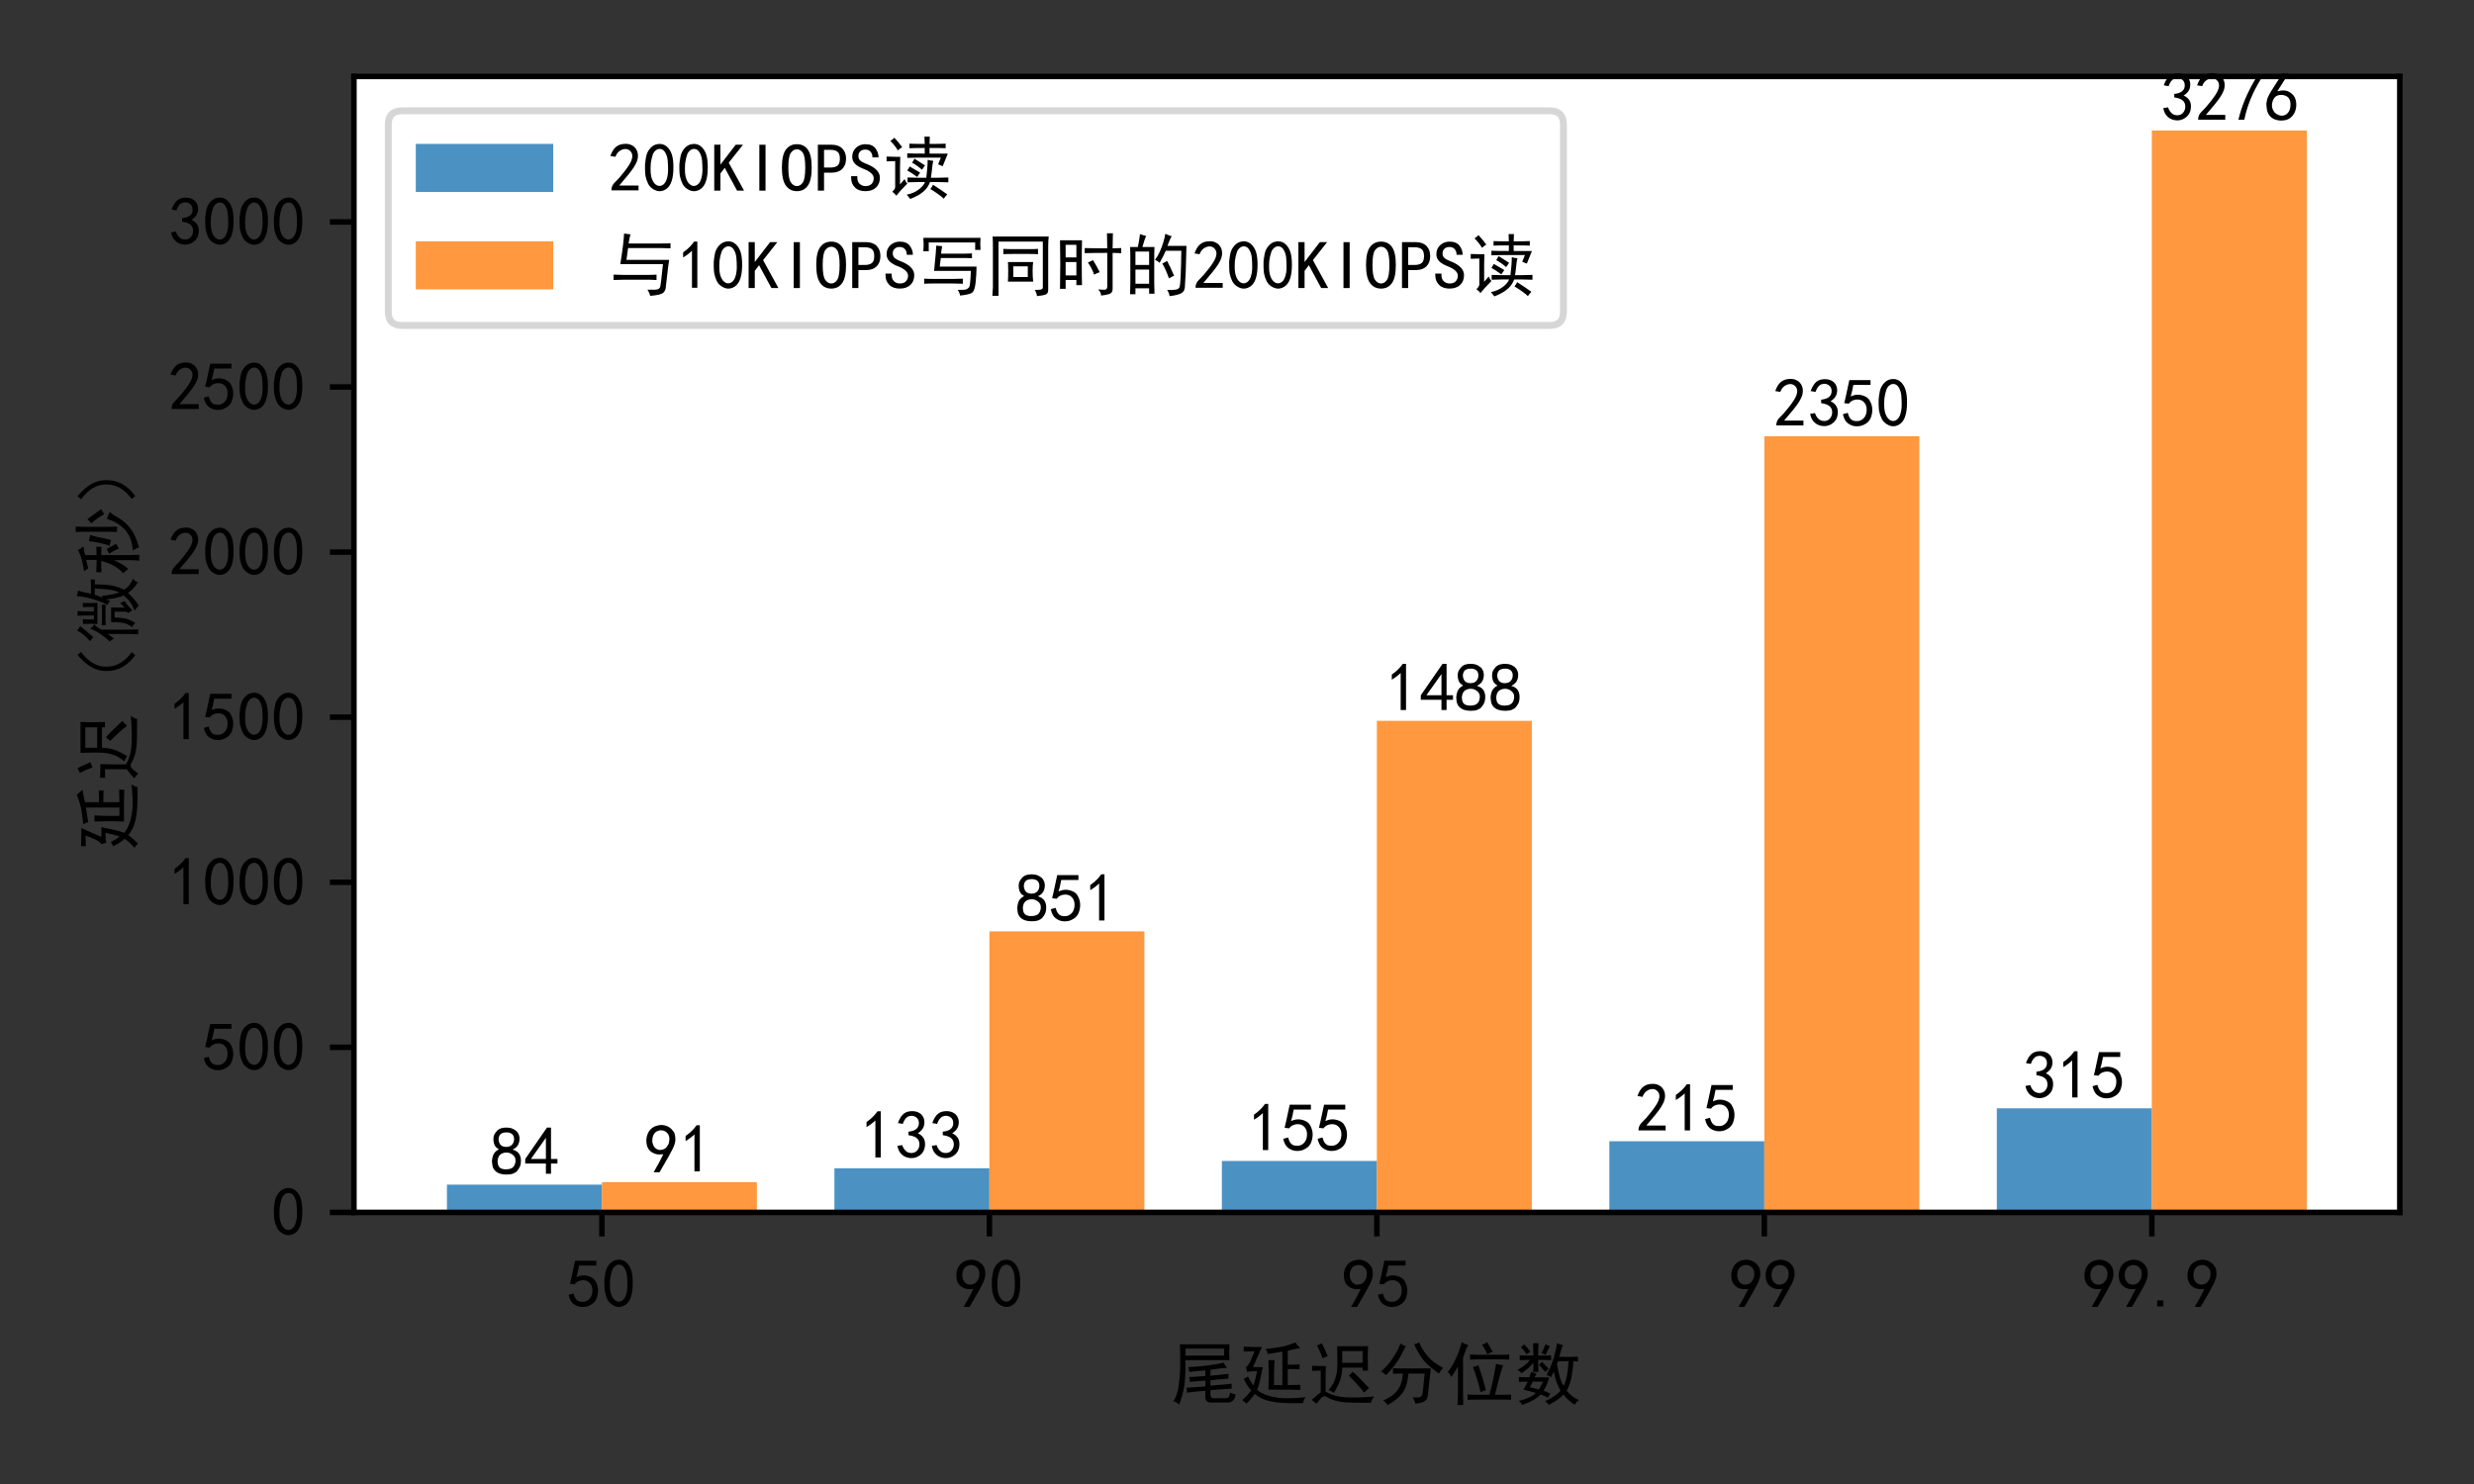 <?xml version="1.0" encoding="utf-8" standalone="no"?>
<!DOCTYPE svg PUBLIC "-//W3C//DTD SVG 1.1//EN"
  "http://www.w3.org/Graphics/SVG/1.1/DTD/svg11.dtd">
<!-- Created with matplotlib (https://matplotlib.org/) -->
<svg height="216pt" version="1.1" viewBox="0 0 360 216" width="360pt" xmlns="http://www.w3.org/2000/svg" xmlns:xlink="http://www.w3.org/1999/xlink">
 <rect x="0" y="0" width="360" height="216" fill="#333333" stroke="none"/>
 <defs>
  <style type="text/css">*{stroke-linecap:butt;stroke-linejoin:round;}</style>
 </defs>
 <g id="figure_1">
  <g id="patch_1">
   <path d="M 0 216 
L 360 216 
L 360 0 
L 0 0 
z
" style="fill:none;"/>
  </g>
  <g id="axes_1">
   <g id="patch_2">
    <path d="M 51.503 176.466 
L 349.2 176.466 
L 349.2 11.129 
L 51.503 11.129 
z
" style="fill:#ffffff;"/>
   </g>
   <g id="patch_3">
    <path clip-path="url(#peb773a4254)" d="M 65.035 176.466 
L 87.588 176.466 
L 87.588 172.422 
L 65.035 172.422 
z
" style="fill:#1f77b4;opacity:0.8;"/>
   </g>
   <g id="patch_4">
    <path clip-path="url(#peb773a4254)" d="M 121.417 176.466 
L 143.97 176.466 
L 143.97 170.047 
L 121.417 170.047 
z
" style="fill:#1f77b4;opacity:0.8;"/>
   </g>
   <g id="patch_5">
    <path clip-path="url(#peb773a4254)" d="M 177.799 176.466 
L 200.352 176.466 
L 200.352 168.978 
L 177.799 168.978 
z
" style="fill:#1f77b4;opacity:0.8;"/>
   </g>
   <g id="patch_6">
    <path clip-path="url(#peb773a4254)" d="M 234.181 176.466 
L 256.734 176.466 
L 256.734 166.111 
L 234.181 166.111 
z
" style="fill:#1f77b4;opacity:0.8;"/>
   </g>
   <g id="patch_7">
    <path clip-path="url(#peb773a4254)" d="M 290.563 176.466 
L 313.116 176.466 
L 313.116 161.318 
L 290.563 161.318 
z
" style="fill:#1f77b4;opacity:0.8;"/>
   </g>
   <g id="patch_8">
    <path clip-path="url(#peb773a4254)" d="M 87.588 176.466 
L 110.14 176.466 
L 110.14 172.08 
L 87.588 172.08 
z
" style="fill:#ff7f0e;opacity:0.8;"/>
   </g>
   <g id="patch_9">
    <path clip-path="url(#peb773a4254)" d="M 143.97 176.466 
L 166.522 176.466 
L 166.522 135.559 
L 143.97 135.559 
z
" style="fill:#ff7f0e;opacity:0.8;"/>
   </g>
   <g id="patch_10">
    <path clip-path="url(#peb773a4254)" d="M 200.352 176.466 
L 222.904 176.466 
L 222.904 104.922 
L 200.352 104.922 
z
" style="fill:#ff7f0e;opacity:0.8;"/>
   </g>
   <g id="patch_11">
    <path clip-path="url(#peb773a4254)" d="M 256.734 176.466 
L 279.286 176.466 
L 279.286 63.503 
L 256.734 63.503 
z
" style="fill:#ff7f0e;opacity:0.8;"/>
   </g>
   <g id="patch_12">
    <path clip-path="url(#peb773a4254)" d="M 313.116 176.466 
L 335.668 176.466 
L 335.668 19.002 
L 313.116 19.002 
z
" style="fill:#ff7f0e;opacity:0.8;"/>
   </g>
   <g id="matplotlib.axis_1">
    <g id="xtick_1">
     <g id="line2d_1">
      <defs>
       <path d="M 0 0 
L 0 3.5 
" id="m47b7090379" style="stroke:#000000;stroke-width:0.8;"/>
      </defs>
      <g>
       <use style="stroke:#000000;stroke-width:0.8;" x="87.588" xlink:href="#m47b7090379" y="176.466"/>
      </g>
     </g>
     <g id="text_1">
      <!-- 50 -->
      <g transform="translate(82.588 190.341)scale(0.1 -0.1)">
       <defs>
        <path d="M 8.594 20.703 
Q 11.328 10.156 17.969 8.984 
Q 24.609 7.812 28.703 10.344 
Q 32.812 12.891 34.562 16.984 
Q 36.328 21.094 36.125 26.172 
Q 35.938 31.25 33.391 34.766 
Q 30.859 38.281 26.953 39.453 
Q 23.047 40.625 18.156 39.453 
Q 13.281 38.281 10.156 33.984 
L 3.516 34.766 
Q 4.297 37.109 10.938 68.359 
L 41.797 68.359 
L 41.797 61.328 
L 16.797 61.328 
Q 14.844 50.781 12.891 44.531 
Q 18.75 47.266 23.828 47.062 
Q 28.906 46.875 33.594 44.719 
Q 38.281 42.578 40.422 38.859 
Q 42.578 35.156 43.547 31.438 
Q 44.531 27.734 44.328 23.438 
Q 44.141 19.141 42.578 14.641 
Q 41.016 10.156 37.891 7.219 
Q 34.766 4.297 30.266 2.531 
Q 25.781 0.781 19.922 1.172 
Q 14.062 1.562 8.781 5.469 
Q 3.516 9.375 1.562 18.75 
z
" id="SimHei-53"/>
        <path d="M 3.125 29.297 
Q 3.906 50 6.438 56.047 
Q 8.984 62.109 13.672 66.016 
Q 18.359 69.922 25.188 69.922 
Q 32.031 69.922 37.109 64.25 
Q 42.188 58.594 43.75 50 
Q 45.312 41.406 44.719 30.266 
Q 44.141 19.141 40.812 12.109 
Q 37.5 5.078 30.859 2.344 
Q 24.219 -0.391 17.578 2.922 
Q 10.938 6.25 8.203 11.719 
Q 5.469 17.188 4.297 23.234 
Q 3.125 29.297 3.906 50 
z
M 12.891 52.734 
Q 10.547 31.25 12.5 22.844 
Q 14.453 14.453 18.938 10.938 
Q 23.438 7.422 28.125 9.562 
Q 32.812 11.719 34.953 18.156 
Q 37.109 24.609 37.109 32.219 
Q 37.109 39.844 36.516 46.094 
Q 35.938 52.344 33 57.422 
Q 30.078 62.5 25.188 62.688 
Q 20.312 62.891 16.594 57.812 
Q 12.891 52.734 10.547 31.25 
z
" id="SimHei-48"/>
       </defs>
       <use xlink:href="#SimHei-53"/>
       <use x="50" xlink:href="#SimHei-48"/>
      </g>
     </g>
    </g>
    <g id="xtick_2">
     <g id="line2d_2">
      <g>
       <use style="stroke:#000000;stroke-width:0.8;" x="143.97" xlink:href="#m47b7090379" y="176.466"/>
      </g>
     </g>
     <g id="text_2">
      <!-- 90 -->
      <g transform="translate(138.97 190.341)scale(0.1 -0.1)">
       <defs>
        <path d="M 12.5 1.172 
Q 21.094 15.625 26.562 27.344 
Q 16.797 25.781 10.344 29.875 
Q 3.906 33.984 2.531 41.016 
Q 1.172 48.047 2.734 53.703 
Q 4.297 59.375 7.609 63.078 
Q 10.938 66.797 15.625 68.359 
Q 20.312 69.922 24.016 69.922 
Q 27.734 69.922 31.641 68.359 
Q 35.547 66.797 38.672 63.672 
Q 41.797 60.547 42.969 57.219 
Q 44.141 53.906 44.141 48.625 
Q 44.141 43.359 40.234 35.156 
Q 36.328 26.953 21.094 1.172 
z
M 9.766 50 
Q 10.938 39.844 14.641 36.516 
Q 18.359 33.203 22.656 33.594 
Q 26.953 33.984 29.484 35.938 
Q 32.031 37.891 34.375 42.578 
Q 35.938 48.438 35.156 52.531 
Q 34.375 56.641 31.047 59.375 
Q 27.734 62.109 23.828 62.109 
Q 21.484 62.5 17.766 60.938 
Q 14.062 59.375 11.906 54.688 
Q 9.766 50 10.938 39.844 
z
" id="SimHei-57"/>
       </defs>
       <use xlink:href="#SimHei-57"/>
       <use x="50" xlink:href="#SimHei-48"/>
      </g>
     </g>
    </g>
    <g id="xtick_3">
     <g id="line2d_3">
      <g>
       <use style="stroke:#000000;stroke-width:0.8;" x="200.352" xlink:href="#m47b7090379" y="176.466"/>
      </g>
     </g>
     <g id="text_3">
      <!-- 95 -->
      <g transform="translate(195.352 190.341)scale(0.1 -0.1)">
       <use xlink:href="#SimHei-57"/>
       <use x="50" xlink:href="#SimHei-53"/>
      </g>
     </g>
    </g>
    <g id="xtick_4">
     <g id="line2d_4">
      <g>
       <use style="stroke:#000000;stroke-width:0.8;" x="256.734" xlink:href="#m47b7090379" y="176.466"/>
      </g>
     </g>
     <g id="text_4">
      <!-- 99 -->
      <g transform="translate(251.734 190.341)scale(0.1 -0.1)">
       <use xlink:href="#SimHei-57"/>
       <use x="50" xlink:href="#SimHei-57"/>
      </g>
     </g>
    </g>
    <g id="xtick_5">
     <g id="line2d_5">
      <g>
       <use style="stroke:#000000;stroke-width:0.8;" x="313.116" xlink:href="#m47b7090379" y="176.466"/>
      </g>
     </g>
     <g id="text_5">
      <!-- 99.9 -->
      <g transform="translate(303.116 190.341)scale(0.1 -0.1)">
       <defs>
        <path d="M 16.797 1.953 
L 7.812 1.953 
L 7.812 10.547 
L 16.797 10.547 
z
" id="SimHei-46"/>
       </defs>
       <use xlink:href="#SimHei-57"/>
       <use x="50" xlink:href="#SimHei-57"/>
       <use x="100" xlink:href="#SimHei-46"/>
       <use x="150" xlink:href="#SimHei-57"/>
      </g>
     </g>
    </g>
    <g id="text_6">
     <!-- 尾延迟分位数 -->
     <g transform="translate(170.352 203.481)scale(0.1 -0.1)">
      <defs>
       <path d="M 85.547 78.125 
Q 85.156 72.266 85.156 66.406 
Q 85.156 60.938 85.547 55.078 
L 21.484 55.078 
Q 21.875 24.609 18.547 10.734 
Q 15.234 -3.125 12.109 -9.766 
Q 8.594 -5.859 3.906 -4.688 
Q 9.766 3.906 11.719 18.156 
Q 13.672 32.422 13.859 49.609 
Q 14.062 66.797 13.281 78.125 
L 85.547 78.125 
z
M 82.031 43.75 
Q 77.344 43.75 71.672 42.969 
Q 66.016 42.188 57.812 41.016 
L 57.812 32.422 
Q 77.734 34.375 83.984 35.156 
L 83.984 28.125 
Q 66.797 26.953 57.812 25.781 
L 57.812 17.969 
Q 77.734 19.531 88.672 20.703 
L 88.672 13.672 
Q 69.531 12.5 57.812 11.328 
L 57.812 5.859 
Q 57.812 -0.391 62.109 -0.391 
L 80.078 -0.391 
Q 85.938 -0.391 86.328 7.812 
Q 89.453 6.25 94.531 5.078 
Q 92.578 -6.641 82.812 -6.641 
L 58.984 -6.641 
Q 50.391 -6.641 50.391 1.172 
L 50.391 10.547 
Q 32.031 8.984 23.828 7.812 
L 23.047 14.844 
Q 33.203 15.625 50.391 16.797 
L 50.391 25.391 
Q 44.141 25 28.125 23.438 
L 26.953 30.469 
Q 32.031 30.469 50.391 32.031 
L 50.391 40.234 
Q 35.547 39.062 27.344 37.891 
Q 26.562 41.406 25.391 44.922 
Q 42.188 45.703 56.25 47.656 
Q 70.312 49.609 76.953 51.562 
Q 78.516 48.047 82.031 43.75 
z
M 77.734 61.719 
L 77.734 71.875 
L 21.484 71.875 
L 21.484 61.719 
z
" id="SimHei-23614"/>
       <path d="M 32.812 74.219 
Q 23.438 53.906 19.922 44.922 
L 33.984 44.922 
Q 32.031 34.375 30.266 26.75 
Q 28.516 19.141 25.781 11.719 
Q 31.641 6.641 42.375 3.312 
Q 53.125 0 65.234 -0.391 
Q 77.344 -0.781 96.484 1.172 
Q 92.969 -3.125 92.578 -7.422 
Q 75.391 -7.812 64.25 -7.219 
Q 53.125 -6.641 45.312 -4.875 
Q 37.5 -3.125 32.422 -0.578 
Q 27.344 1.953 22.266 5.859 
Q 16.406 -2.344 10.156 -8.203 
Q 7.812 -5.469 3.906 -3.125 
Q 11.328 3.125 17.188 10.938 
Q 12.891 16.016 10.734 19.531 
Q 8.594 23.047 6.25 27.734 
Q 7.812 28.516 12.5 31.25 
Q 14.844 26.562 16.406 24.016 
Q 17.969 21.484 20.312 18.359 
Q 23.047 25.391 25.781 39.062 
Q 15.625 39.062 11.328 37.891 
L 9.375 44.922 
Q 12.891 46.875 16.406 54.688 
Q 19.922 62.5 21.875 67.969 
Q 12.5 67.969 6.25 67.578 
L 6.25 74.609 
Q 17.578 74.219 22.656 74.219 
z
M 88.672 72.266 
Q 83.594 72.266 70.312 68.75 
L 70.312 48.438 
Q 81.25 48.438 87.5 48.828 
L 87.5 41.797 
Q 81.25 42.188 70.312 42.188 
L 70.312 18.75 
Q 77.734 18.75 88.672 19.141 
L 88.672 11.719 
Q 78.125 12.109 71.875 12.109 
L 42.188 12.109 
Q 42.578 21.875 42.578 28.516 
L 42.578 37.5 
Q 42.578 44.531 42.188 55.078 
L 51.172 55.078 
Q 50.391 44.531 50.391 34.375 
L 50.391 18.75 
L 62.5 18.75 
L 62.5 67.578 
Q 48.047 65.234 41.406 64.062 
Q 40.625 66.797 38.281 71.484 
Q 51.562 72.656 60.734 74.406 
Q 69.922 76.172 81.25 80.859 
Q 82.422 78.906 88.672 72.266 
z
" id="SimHei-24310"/>
       <path d="M 87.109 75.391 
Q 86.719 64.062 86.719 57.812 
Q 86.719 51.562 87.109 39.844 
L 79.297 39.844 
L 79.297 44.141 
L 49.609 44.141 
Q 49.219 33.594 46.672 26.172 
Q 44.141 18.75 37.5 7.422 
Q 34.375 9.766 29.688 11.719 
Q 35.938 18.75 38.469 25.391 
Q 41.016 32.031 41.797 37.891 
Q 42.578 43.75 42.578 53.125 
Q 42.578 62.5 42.188 75.391 
L 87.109 75.391 
z
M 25.781 46.484 
Q 25.391 39.062 25.391 31.25 
L 25.391 9.375 
Q 38.281 1.172 59.375 0.781 
Q 80.469 0.391 96.094 2.344 
Q 92.188 -2.734 91.406 -7.031 
Q 76.953 -7.031 65.812 -6.828 
Q 54.688 -6.641 48.047 -5.656 
Q 41.406 -4.688 36.125 -2.734 
Q 30.859 -0.781 26.953 1.562 
Q 23.047 3.906 19.531 0.578 
Q 16.016 -2.734 12.109 -8.594 
Q 8.984 -5.469 5.078 -2.734 
Q 14.062 5.078 18.359 8.203 
L 18.359 39.844 
Q 11.328 39.844 5.859 39.453 
L 5.859 46.875 
Q 11.719 46.484 18.359 46.484 
z
M 79.297 51.172 
L 79.297 68.359 
L 49.609 68.359 
L 49.609 51.172 
z
M 64.844 38.281 
Q 70.312 33.984 88.672 14.453 
Q 85.547 12.109 81.641 7.812 
Q 72.656 19.141 59.375 32.422 
Q 62.109 34.766 64.844 38.281 
z
M 19.922 79.688 
Q 25 69.531 28.516 60.938 
Q 24.219 59.375 21.094 57.812 
Q 17.578 67.578 12.891 76.562 
Q 16.797 77.734 19.922 79.688 
z
" id="SimHei-36831"/>
       <path d="M 15.625 -10.156 
Q 12.891 -5.859 8.984 -3.516 
Q 15.234 -1.172 20.312 2.141 
Q 25.391 5.469 29.297 10.344 
Q 33.203 15.234 35.156 21.094 
Q 37.109 26.953 37.891 35.547 
Q 28.906 35.547 23.438 35.156 
L 23.438 43.359 
Q 29.688 42.969 39.453 42.969 
L 78.516 42.969 
Q 77.734 37.109 77.344 32.812 
L 74.219 3.906 
Q 73.438 -3.125 67.969 -5.469 
Q 62.5 -7.812 55.859 -8.203 
Q 55.469 -4.297 51.953 0.781 
Q 60.156 0.391 63.078 1.359 
Q 66.016 2.344 66.797 8.203 
L 69.531 35.547 
L 46.094 35.547 
Q 44.922 25.391 42.766 18.547 
Q 40.625 11.719 36.719 6.641 
Q 32.812 1.562 27.344 -2.734 
Q 21.875 -7.031 15.625 -10.156 
z
M 61.719 80.859 
Q 64.453 72.656 72.844 62.109 
Q 81.25 51.562 96.484 43.75 
Q 93.359 41.016 90.234 35.547 
Q 83.203 40.625 77.922 45.109 
Q 72.656 49.609 69.141 53.516 
Q 65.625 57.422 61.328 64.641 
Q 57.031 71.875 54.297 78.125 
Q 58.594 79.297 61.719 80.859 
z
M 42.188 75.391 
Q 38.672 69.141 36.328 64.453 
Q 33.984 59.766 31.641 56.047 
Q 29.297 52.344 24.609 46.094 
Q 19.922 39.844 13.281 33.203 
Q 9.766 36.719 6.25 38.672 
Q 14.062 45.703 18.547 51.562 
Q 23.047 57.422 27.141 64.25 
Q 31.25 71.094 34.375 79.297 
Q 37.5 76.953 42.188 75.391 
z
" id="SimHei-20998"/>
       <path d="M 33.203 76.953 
Q 30.469 74.219 25.391 58.594 
L 25.391 8.984 
Q 25.391 -3.516 25.781 -10.156 
L 17.188 -10.156 
Q 17.969 -3.125 17.969 8.594 
L 17.969 46.094 
Q 12.109 35.547 8.594 30.469 
Q 5.859 35.547 3.125 37.891 
Q 8.203 43.359 14.25 55.859 
Q 20.312 68.359 23.438 81.25 
Q 28.516 78.125 33.203 76.953 
z
M 83.984 47.266 
Q 82.422 44.922 79.688 35.156 
Q 76.953 25.391 71.875 4.688 
L 85.156 4.688 
Q 92.578 4.688 95.312 5.078 
L 95.312 -2.734 
Q 91.797 -2.344 85.156 -2.344 
L 45.312 -2.344 
Q 35.547 -2.344 32.031 -2.734 
L 32.031 5.078 
Q 35.547 4.688 44.531 4.688 
L 63.672 4.688 
Q 68.75 21.875 73.438 49.609 
Q 79.688 48.047 83.984 47.266 
z
M 82.031 62.891 
Q 89.062 62.891 92.578 63.281 
L 92.578 55.859 
Q 89.062 56.25 81.641 56.25 
L 46.875 56.25 
Q 41.406 56.25 35.547 55.859 
L 35.547 63.281 
Q 41.797 62.891 46.875 62.891 
z
M 47.656 47.656 
Q 54.688 27.734 58.594 11.328 
Q 53.906 9.766 50.781 8.594 
Q 48.828 17.578 46.281 26.172 
Q 43.75 34.766 39.844 44.922 
Q 43.75 45.703 47.656 47.656 
z
M 60.547 81.25 
Q 65.234 73.047 68.75 67.188 
Q 65.625 66.406 60.547 63.672 
Q 57.812 70.703 53.125 77.344 
Q 57.031 78.906 60.547 81.25 
z
" id="SimHei-20301"/>
       <path d="M 70.703 76.953 
Q 69.922 75 68.75 71.672 
Q 67.578 68.359 65.234 59.766 
L 83.203 59.766 
Q 87.109 59.766 92.578 60.156 
L 92.578 53.125 
Q 88.281 53.516 85.938 53.516 
Q 85.938 47.266 83.781 33.781 
Q 81.641 20.312 76.172 10.547 
Q 80.078 5.859 84.953 2.141 
Q 89.844 -1.562 94.141 -3.125 
Q 89.453 -6.641 87.891 -9.766 
Q 83.203 -7.031 79.297 -3.516 
Q 75.391 0 71.484 5.078 
Q 67.188 0.391 62.297 -2.922 
Q 57.422 -6.25 50 -10.156 
Q 48.047 -6.641 44.531 -4.688 
Q 50.391 -2.344 57.031 1.953 
Q 63.672 6.25 67.188 10.547 
Q 64.453 16.016 61.906 22.266 
Q 59.375 28.516 57.422 38.672 
Q 56.25 35.547 53.516 30.469 
Q 50.781 32.031 46.875 33.594 
Q 53.125 44.531 57.031 57.422 
Q 60.938 70.312 62.109 79.688 
Q 66.797 77.734 70.703 76.953 
z
M 32.812 35.156 
Q 31.25 33.594 29.297 30.078 
L 50.781 30.078 
Q 48.438 20.312 42.578 10.547 
Q 48.828 8.203 52.344 6.25 
Q 50.391 3.516 48.828 0.391 
Q 45.312 2.734 38.281 5.078 
Q 30.469 -3.516 11.328 -10.156 
Q 9.375 -5.859 6.25 -4.297 
Q 24.609 0 31.25 7.422 
Q 20.312 10.156 13.281 12.109 
Q 15.625 15.625 19.531 23.828 
Q 15.625 23.828 6.641 23.438 
L 6.641 30.469 
Q 14.062 30.078 21.875 30.078 
Q 23.438 33.594 24.219 37.891 
Q 28.516 36.328 32.812 35.156 
z
M 27.734 61.719 
Q 27.734 71.094 27.344 79.688 
L 35.156 79.688 
Q 34.766 71.484 34.766 61.719 
Q 48.047 61.719 53.516 62.109 
L 53.516 55.078 
Q 48.047 55.469 34.766 55.469 
Q 34.766 44.141 35.156 37.891 
L 27.344 37.891 
Q 27.734 43.359 27.734 51.562 
Q 25.781 48.438 20.312 43.547 
Q 14.844 38.672 10.156 35.938 
Q 8.203 39.453 4.297 41.016 
Q 7.812 42.188 13.672 46.484 
Q 19.531 50.781 22.656 55.469 
Q 14.844 55.469 7.812 55.078 
L 7.812 62.109 
Q 14.453 61.719 27.734 61.719 
z
M 62.109 49.609 
Q 65.625 26.562 71.875 17.578 
Q 75.781 26.562 77.141 35.734 
Q 78.516 44.922 78.906 53.516 
L 63.672 53.516 
L 62.109 49.609 
z
M 22.656 15.625 
Q 27.344 14.453 35.547 12.5 
Q 38.672 16.406 41.406 23.828 
L 26.953 23.828 
Q 25 19.922 22.656 15.625 
z
M 51.953 75.391 
Q 50 72.266 48.828 69.531 
Q 47.656 66.797 45.703 62.891 
Q 42.578 64.453 39.453 65.234 
Q 42.578 70.312 45.312 78.125 
Q 49.219 76.172 51.953 75.391 
z
M 40.234 52.734 
Q 45.312 47.656 50 42.578 
Q 47.656 40.625 44.922 37.891 
Q 39.453 44.531 35.938 48.438 
Q 38.281 50.391 40.234 52.734 
z
M 14.453 78.125 
Q 19.922 72.656 23.438 67.188 
L 17.578 63.672 
Q 14.844 69.141 9.375 73.828 
Q 12.891 76.172 14.453 78.125 
z
" id="SimHei-25968"/>
      </defs>
      <use xlink:href="#SimHei-23614"/>
      <use x="100" xlink:href="#SimHei-24310"/>
      <use x="200" xlink:href="#SimHei-36831"/>
      <use x="300" xlink:href="#SimHei-20998"/>
      <use x="400" xlink:href="#SimHei-20301"/>
      <use x="500" xlink:href="#SimHei-25968"/>
     </g>
    </g>
   </g>
   <g id="matplotlib.axis_2">
    <g id="ytick_1">
     <g id="line2d_6">
      <defs>
       <path d="M 0 0 
L -3.5 0 
" id="m660d640038" style="stroke:#000000;stroke-width:0.8;"/>
      </defs>
      <g>
       <use style="stroke:#000000;stroke-width:0.8;" x="51.503" xlink:href="#m660d640038" y="176.466"/>
      </g>
     </g>
     <g id="text_7">
      <!-- 0 -->
      <g transform="translate(39.503 179.903)scale(0.1 -0.1)">
       <use xlink:href="#SimHei-48"/>
      </g>
     </g>
    </g>
    <g id="ytick_2">
     <g id="line2d_7">
      <g>
       <use style="stroke:#000000;stroke-width:0.8;" x="51.503" xlink:href="#m660d640038" y="152.439"/>
      </g>
     </g>
     <g id="text_8">
      <!-- 500 -->
      <g transform="translate(29.503 155.876)scale(0.1 -0.1)">
       <use xlink:href="#SimHei-53"/>
       <use x="50" xlink:href="#SimHei-48"/>
       <use x="100" xlink:href="#SimHei-48"/>
      </g>
     </g>
    </g>
    <g id="ytick_3">
     <g id="line2d_8">
      <g>
       <use style="stroke:#000000;stroke-width:0.8;" x="51.503" xlink:href="#m660d640038" y="128.412"/>
      </g>
     </g>
     <g id="text_9">
      <!-- 1000 -->
      <g transform="translate(24.503 131.849)scale(0.1 -0.1)">
       <defs>
        <path d="M 21.875 56.25 
Q 16.797 51.172 8.984 46.484 
L 8.984 53.906 
Q 18.75 60.547 25 69.531 
L 29.688 69.531 
L 29.688 2.344 
L 21.875 2.344 
z
" id="SimHei-49"/>
       </defs>
       <use xlink:href="#SimHei-49"/>
       <use x="50" xlink:href="#SimHei-48"/>
       <use x="100" xlink:href="#SimHei-48"/>
       <use x="150" xlink:href="#SimHei-48"/>
      </g>
     </g>
    </g>
    <g id="ytick_4">
     <g id="line2d_9">
      <g>
       <use style="stroke:#000000;stroke-width:0.8;" x="51.503" xlink:href="#m660d640038" y="104.385"/>
      </g>
     </g>
     <g id="text_10">
      <!-- 1500 -->
      <g transform="translate(24.503 107.822)scale(0.1 -0.1)">
       <use xlink:href="#SimHei-49"/>
       <use x="50" xlink:href="#SimHei-53"/>
       <use x="100" xlink:href="#SimHei-48"/>
       <use x="150" xlink:href="#SimHei-48"/>
      </g>
     </g>
    </g>
    <g id="ytick_5">
     <g id="line2d_10">
      <g>
       <use style="stroke:#000000;stroke-width:0.8;" x="51.503" xlink:href="#m660d640038" y="80.358"/>
      </g>
     </g>
     <g id="text_11">
      <!-- 2000 -->
      <g transform="translate(24.503 83.795)scale(0.1 -0.1)">
       <defs>
        <path d="M 4.688 3.906 
Q 5.078 9.766 10.156 14.453 
Q 15.234 19.141 23.047 29.094 
Q 30.859 39.062 33.203 44.531 
Q 35.547 50 34.953 53.906 
Q 34.375 57.812 31.25 60.344 
Q 28.125 62.891 24.016 62.5 
Q 19.922 62.109 16.203 59.375 
Q 12.5 56.641 10.547 51.172 
L 3.125 52.344 
Q 6.25 61.328 11.125 65.422 
Q 16.016 69.531 22.656 69.922 
Q 26.562 70.312 29.688 69.719 
Q 32.812 69.141 36.125 66.984 
Q 39.453 64.844 41.594 60.547 
Q 43.75 56.25 43.156 50.188 
Q 42.578 44.141 37.109 35.734 
Q 31.641 27.344 16.016 9.375 
L 44.141 9.375 
L 44.141 2.344 
L 4.688 2.344 
z
" id="SimHei-50"/>
       </defs>
       <use xlink:href="#SimHei-50"/>
       <use x="50" xlink:href="#SimHei-48"/>
       <use x="100" xlink:href="#SimHei-48"/>
       <use x="150" xlink:href="#SimHei-48"/>
      </g>
     </g>
    </g>
    <g id="ytick_6">
     <g id="line2d_11">
      <g>
       <use style="stroke:#000000;stroke-width:0.8;" x="51.503" xlink:href="#m660d640038" y="56.331"/>
      </g>
     </g>
     <g id="text_12">
      <!-- 2500 -->
      <g transform="translate(24.503 59.768)scale(0.1 -0.1)">
       <use xlink:href="#SimHei-50"/>
       <use x="50" xlink:href="#SimHei-53"/>
       <use x="100" xlink:href="#SimHei-48"/>
       <use x="150" xlink:href="#SimHei-48"/>
      </g>
     </g>
    </g>
    <g id="ytick_7">
     <g id="line2d_12">
      <g>
       <use style="stroke:#000000;stroke-width:0.8;" x="51.503" xlink:href="#m660d640038" y="32.304"/>
      </g>
     </g>
     <g id="text_13">
      <!-- 3000 -->
      <g transform="translate(24.503 35.741)scale(0.1 -0.1)">
       <defs>
        <path d="M 3.906 19.141 
L 10.938 20.312 
Q 12.5 15.234 16.016 11.906 
Q 19.531 8.594 24.797 8.781 
Q 30.078 8.984 33.203 13.078 
Q 36.328 17.188 35.938 22.453 
Q 35.547 27.734 31.828 30.656 
Q 28.125 33.594 19.922 34.766 
L 19.922 39.844 
Q 28.125 40.625 31.828 44.141 
Q 35.547 47.656 35.156 53.312 
Q 34.766 58.984 30.078 61.516 
Q 25.391 64.062 20.109 62.109 
Q 14.844 60.156 11.719 51.172 
L 4.688 52.344 
Q 7.031 59.375 11.125 64.062 
Q 15.234 68.75 22.266 69.531 
Q 29.297 70.312 34.562 67.766 
Q 39.844 65.234 41.984 59.953 
Q 44.141 54.688 42.578 48.438 
Q 41.016 42.188 33.594 37.5 
Q 39.062 35.156 41.984 30.469 
Q 44.922 25.781 43.938 18.156 
Q 42.969 10.547 37.109 5.859 
Q 31.25 1.172 23.828 1.359 
Q 16.406 1.562 10.938 6.047 
Q 5.469 10.547 3.906 19.141 
z
" id="SimHei-51"/>
       </defs>
       <use xlink:href="#SimHei-51"/>
       <use x="50" xlink:href="#SimHei-48"/>
       <use x="100" xlink:href="#SimHei-48"/>
       <use x="150" xlink:href="#SimHei-48"/>
      </g>
     </g>
    </g>
    <g id="text_14">
     <!-- 延迟（微秒） -->
     <g transform="translate(19.253 123.797)rotate(-90)scale(0.1 -0.1)">
      <defs>
       <path d="M 84.766 79.688 
L 89.062 74.609 
Q 66.797 58.203 67.578 36.719 
Q 67.969 16.016 88.672 0.781 
L 84.375 -4.297 
Q 60.547 12.891 61.328 39.062 
Q 61.328 60.547 84.766 79.688 
z
" id="SimHei-65288"/>
       <path d="M 63.281 32.422 
Q 60.156 35.156 57.422 35.938 
Q 63.281 47.266 66.594 59.953 
Q 69.922 72.656 70.312 80.859 
Q 74.609 79.297 78.516 78.906 
Q 76.172 73.438 73.828 60.156 
L 86.328 60.156 
Q 90.625 60.156 94.531 60.547 
L 94.531 54.297 
Q 88.672 54.688 87.5 54.688 
Q 87.5 43.75 86.328 33.781 
Q 85.156 23.828 79.688 12.109 
Q 81.641 8.203 85.734 4.875 
Q 89.844 1.562 95.703 -1.172 
Q 91.016 -4.297 90.625 -8.203 
Q 80.859 -2.344 75 6.25 
Q 66.797 -2.734 56.641 -9.375 
Q 53.906 -6.25 49.219 -3.516 
Q 57.422 0 62.109 3.516 
Q 66.797 7.031 71.094 12.5 
Q 66.797 23.047 65.625 38.281 
z
M 29.297 55.469 
Q 25.781 52.734 21.484 44.922 
L 21.484 7.422 
Q 21.484 0.391 21.875 -8.594 
L 14.844 -8.594 
Q 15.234 0.391 15.234 7.422 
L 15.234 35.938 
Q 11.719 31.25 8.594 26.562 
Q 6.641 30.469 4.297 32.812 
Q 8.984 37.5 14.453 45.312 
Q 19.922 53.125 23.047 61.328 
Q 25.781 57.031 29.297 55.469 
z
M 53.906 30.859 
Q 53.516 23.438 53.516 11.328 
Q 57.031 14.062 60.156 17.578 
L 63.281 11.328 
Q 60.547 9.766 56.828 6.641 
Q 53.125 3.516 49.609 0 
L 45.703 5.859 
Q 47.656 7.422 47.656 10.938 
L 47.656 25.781 
L 39.062 25.781 
Q 39.062 17.188 37.688 10.344 
Q 36.328 3.516 31.25 -4.297 
Q 28.516 -1.172 25 0.391 
Q 30.859 7.031 31.828 16.203 
Q 32.812 25.391 32.422 30.859 
L 53.906 30.859 
z
M 36.719 71.875 
Q 36.328 65.234 36.328 55.859 
L 42.188 55.859 
Q 42.188 71.484 41.797 79.688 
L 48.438 79.688 
Q 48.047 71.875 48.047 55.859 
L 54.688 55.859 
Q 54.688 63.672 54.297 71.875 
L 60.547 71.875 
Q 60.156 67.578 60.156 61.328 
Q 60.156 55.469 60.547 50.781 
L 29.688 50.781 
Q 30.078 56.25 30.078 61.328 
Q 30.078 66.406 29.688 71.875 
L 36.719 71.875 
z
M 70.703 44.141 
Q 72.266 27.734 75.781 18.75 
Q 78.906 26.562 79.875 34.562 
Q 80.859 42.578 81.25 54.688 
L 72.266 54.688 
Q 70.703 49.609 67.969 43.359 
z
M 26.562 75.781 
Q 19.922 67.188 10.547 56.641 
Q 8.203 59.375 4.688 61.328 
Q 16.016 71.484 20.312 80.469 
Q 22.656 78.125 26.562 75.781 
z
M 57.812 38.672 
Q 51.953 39.062 42.969 39.062 
Q 33.984 39.062 28.125 38.672 
L 28.125 44.531 
Q 33.984 44.141 42.969 44.141 
Q 51.953 44.141 57.812 44.531 
z
" id="SimHei-24494"/>
       <path d="M 42.578 71.094 
Q 38.672 70.703 35.938 70.109 
Q 33.203 69.531 30.078 68.75 
L 30.078 51.953 
Q 35.156 51.953 42.188 52.344 
L 42.188 44.922 
Q 35.156 45.312 30.078 45.312 
L 30.078 2.734 
Q 30.078 -2.344 30.469 -10.156 
L 21.875 -10.156 
Q 22.656 -2.344 22.656 2.734 
L 22.656 26.953 
Q 20.312 21.484 16.984 15.625 
Q 13.672 9.766 9.766 5.859 
Q 7.031 9.766 3.516 13.281 
Q 9.375 17.969 14.062 26.172 
Q 18.75 34.375 21.484 45.312 
L 19.922 45.312 
Q 13.281 45.312 5.078 44.922 
L 5.078 52.344 
Q 13.281 51.953 19.922 51.953 
L 23.047 51.953 
L 23.047 67.188 
Q 16.016 65.234 10.547 64.062 
Q 8.984 67.188 6.641 70.312 
Q 14.844 71.484 22.062 73.234 
Q 29.297 75 37.5 78.906 
Q 39.453 75 42.578 71.094 
z
M 92.969 32.812 
Q 89.062 29.297 86.125 23.438 
Q 83.203 17.578 77.922 11.328 
Q 72.656 5.078 64.453 -0.188 
Q 56.25 -5.469 41.016 -9.766 
Q 39.844 -5.078 36.719 -0.781 
Q 46.484 0 54.094 2.922 
Q 61.719 5.859 67.188 10.938 
Q 72.656 16.016 76.562 22.656 
Q 80.469 29.297 82.812 37.109 
Q 85.547 35.938 92.969 32.812 
z
M 71.484 82.422 
Q 71.094 76.172 71.094 68.75 
L 71.094 36.328 
Q 71.094 30.078 71.484 22.266 
L 63.672 22.266 
Q 64.062 30.469 64.062 36.328 
L 64.062 68.75 
Q 64.062 75.391 63.672 82.422 
L 71.484 82.422 
z
M 59.375 61.328 
Q 57.422 56.641 55.469 46.484 
Q 53.516 36.328 51.953 30.859 
Q 46.875 32.031 43.359 33.203 
Q 45.312 36.719 47.266 45.312 
Q 49.219 53.906 50.391 63.281 
Q 54.688 62.109 59.375 61.328 
z
M 82.422 65.234 
Q 85.156 61.328 89.062 56.25 
Q 92.969 51.172 96.875 45.312 
Q 93.359 43.359 89.453 41.016 
Q 87.109 45.312 83.781 50.188 
Q 80.469 55.078 76.172 59.766 
Q 79.297 62.109 82.422 65.234 
z
M 38.672 37.5 
Q 40.234 34.766 42.188 31.438 
Q 44.141 28.125 46.484 23.438 
Q 43.359 21.875 39.453 19.531 
Q 37.891 23.438 35.938 27.141 
Q 33.984 30.859 32.031 33.594 
Q 35.156 35.156 38.672 37.5 
z
" id="SimHei-31186"/>
       <path d="M 15.625 79.688 
Q 39.062 60.547 39.062 39.062 
Q 39.844 12.891 16.016 -4.297 
L 11.719 0.781 
Q 32.422 16.016 32.812 36.719 
Q 33.594 58.203 11.328 74.609 
L 15.625 79.688 
z
" id="SimHei-65289"/>
      </defs>
      <use xlink:href="#SimHei-24310"/>
      <use x="100" xlink:href="#SimHei-36831"/>
      <use x="200" xlink:href="#SimHei-65288"/>
      <use x="300" xlink:href="#SimHei-24494"/>
      <use x="400" xlink:href="#SimHei-31186"/>
      <use x="500" xlink:href="#SimHei-65289"/>
     </g>
    </g>
   </g>
   <g id="patch_13">
    <path d="M 51.503 176.466 
L 51.503 11.129 
" style="fill:none;stroke:#000000;stroke-linecap:square;stroke-linejoin:miter;stroke-width:0.8;"/>
   </g>
   <g id="patch_14">
    <path d="M 349.2 176.466 
L 349.2 11.129 
" style="fill:none;stroke:#000000;stroke-linecap:square;stroke-linejoin:miter;stroke-width:0.8;"/>
   </g>
   <g id="patch_15">
    <path d="M 51.503 176.466 
L 349.2 176.466 
" style="fill:none;stroke:#000000;stroke-linecap:square;stroke-linejoin:miter;stroke-width:0.8;"/>
   </g>
   <g id="patch_16">
    <path d="M 51.503 11.129 
L 349.2 11.129 
" style="fill:none;stroke:#000000;stroke-linecap:square;stroke-linejoin:miter;stroke-width:0.8;"/>
   </g>
   <g id="text_15">
    <!-- 84 -->
    <g transform="translate(71.311 171.076)scale(0.1 -0.1)">
     <defs>
      <path d="M 2.734 16.797 
Q 2.734 26.172 5.078 30.656 
Q 7.422 35.156 12.891 37.891 
Q 8.203 40.625 6.641 43.938 
Q 5.078 47.266 4.875 51.562 
Q 4.688 55.859 6.047 58.984 
Q 7.422 62.109 10.156 64.844 
Q 12.891 67.578 16.203 68.547 
Q 19.531 69.531 23.438 69.531 
Q 27.344 69.531 30.469 68.75 
Q 33.594 67.969 37.109 65.422 
Q 40.625 62.891 42.188 58.203 
Q 43.75 53.516 41.984 47.266 
Q 40.234 41.016 32.812 37.5 
Q 39.453 35.547 42.188 31.438 
Q 44.922 27.344 44.922 21.484 
Q 44.922 15.625 43.156 12.109 
Q 41.406 8.594 39.25 6.25 
Q 37.109 3.906 33.391 2.531 
Q 29.688 1.172 24.016 1.172 
Q 18.359 1.172 14.25 2.531 
Q 10.156 3.906 7.422 6.641 
Q 4.688 9.375 3.703 13.078 
Q 2.734 16.797 2.734 26.172 
z
M 10.938 26.562 
Q 10.547 17.188 12.297 13.672 
Q 14.062 10.156 18.75 9.172 
Q 23.438 8.203 28.516 9.375 
Q 33.594 10.547 35.547 14.844 
Q 37.5 19.141 36.906 23.438 
Q 36.328 27.734 32.031 30.656 
Q 27.734 33.594 22.656 33.203 
Q 17.578 32.812 14.25 29.688 
Q 10.938 26.562 10.547 17.188 
z
M 12.109 56.25 
Q 12.109 48.438 14.844 44.922 
Q 17.578 41.406 23.438 41.406 
Q 29.297 41.406 32.219 44.922 
Q 35.156 48.438 34.953 53.312 
Q 34.766 58.203 31.438 60.547 
Q 28.125 62.891 22.453 62.5 
Q 16.797 62.109 14.453 59.172 
Q 12.109 56.25 12.109 48.438 
z
" id="SimHei-56"/>
      <path d="M 31.25 17.188 
L 1.172 17.188 
L 1.172 23.828 
L 32.812 69.531 
L 38.672 69.531 
L 38.672 23.828 
L 48.047 23.828 
L 48.047 17.188 
L 38.672 17.188 
L 38.672 2.344 
L 31.25 2.344 
z
M 31.25 23.828 
L 31.25 54.688 
L 9.375 23.828 
z
" id="SimHei-52"/>
     </defs>
     <use xlink:href="#SimHei-56"/>
     <use x="50" xlink:href="#SimHei-52"/>
    </g>
   </g>
   <g id="text_16">
    <!-- 133 -->
    <g transform="translate(125.193 168.701)scale(0.1 -0.1)">
     <use xlink:href="#SimHei-49"/>
     <use x="50" xlink:href="#SimHei-51"/>
     <use x="100" xlink:href="#SimHei-51"/>
    </g>
   </g>
   <g id="text_17">
    <!-- 155 -->
    <g transform="translate(181.575 167.631)scale(0.1 -0.1)">
     <use xlink:href="#SimHei-49"/>
     <use x="50" xlink:href="#SimHei-53"/>
     <use x="100" xlink:href="#SimHei-53"/>
    </g>
   </g>
   <g id="text_18">
    <!-- 215 -->
    <g transform="translate(237.957 164.765)scale(0.1 -0.1)">
     <use xlink:href="#SimHei-50"/>
     <use x="50" xlink:href="#SimHei-49"/>
     <use x="100" xlink:href="#SimHei-53"/>
    </g>
   </g>
   <g id="text_19">
    <!-- 315 -->
    <g transform="translate(294.339 159.972)scale(0.1 -0.1)">
     <use xlink:href="#SimHei-51"/>
     <use x="50" xlink:href="#SimHei-49"/>
     <use x="100" xlink:href="#SimHei-53"/>
    </g>
   </g>
   <g id="text_20">
    <!-- 91 -->
    <g transform="translate(93.864 170.734)scale(0.1 -0.1)">
     <use xlink:href="#SimHei-57"/>
     <use x="50" xlink:href="#SimHei-49"/>
    </g>
   </g>
   <g id="text_21">
    <!-- 851 -->
    <g transform="translate(147.746 134.213)scale(0.1 -0.1)">
     <use xlink:href="#SimHei-56"/>
     <use x="50" xlink:href="#SimHei-53"/>
     <use x="100" xlink:href="#SimHei-49"/>
    </g>
   </g>
   <g id="text_22">
    <!-- 1488 -->
    <g transform="translate(201.628 103.576)scale(0.1 -0.1)">
     <use xlink:href="#SimHei-49"/>
     <use x="50" xlink:href="#SimHei-52"/>
     <use x="100" xlink:href="#SimHei-56"/>
     <use x="150" xlink:href="#SimHei-56"/>
    </g>
   </g>
   <g id="text_23">
    <!-- 2350 -->
    <g transform="translate(258.01 62.157)scale(0.1 -0.1)">
     <use xlink:href="#SimHei-50"/>
     <use x="50" xlink:href="#SimHei-51"/>
     <use x="100" xlink:href="#SimHei-53"/>
     <use x="150" xlink:href="#SimHei-48"/>
    </g>
   </g>
   <g id="text_24">
    <!-- 3276 -->
    <g transform="translate(314.392 17.656)scale(0.1 -0.1)">
     <defs>
      <path d="M 13.281 2.344 
Q 20.312 32.031 37.891 61.328 
L 4.297 61.328 
L 4.297 68.359 
L 46.094 68.359 
L 46.094 61.719 
Q 27.734 32.031 21.875 2.344 
L 13.281 2.344 
z
" id="SimHei-55"/>
      <path d="M 3.516 19.531 
Q 4.297 30.859 6.047 34.766 
Q 7.812 38.672 11.328 44.531 
L 27.344 69.531 
L 36.328 69.531 
L 19.922 43.75 
Q 30.469 46.484 36.719 42.969 
Q 42.969 39.453 45.109 34.953 
Q 47.266 30.469 47.453 25.188 
Q 47.656 19.922 45.891 14.844 
Q 44.141 9.766 39.641 5.656 
Q 35.156 1.562 27.141 1.172 
Q 19.141 0.781 13.469 4.094 
Q 7.812 7.422 5.656 13.469 
Q 3.516 19.531 4.297 30.859 
z
M 12.5 16.016 
Q 19.531 8.594 25.391 8.203 
Q 31.25 7.812 35.156 12.109 
Q 39.062 16.406 39.062 24.609 
Q 39.062 32.812 34.172 35.938 
Q 29.297 39.062 23.234 38.281 
Q 17.188 37.5 14.453 32.422 
Q 11.719 27.344 12.109 21.672 
Q 12.5 16.016 19.531 8.594 
z
" id="SimHei-54"/>
     </defs>
     <use xlink:href="#SimHei-51"/>
     <use x="50" xlink:href="#SimHei-50"/>
     <use x="100" xlink:href="#SimHei-55"/>
     <use x="150" xlink:href="#SimHei-54"/>
    </g>
   </g>
   <g id="legend_1">
    <g id="patch_17">
     <path d="M 58.503 47.371 
L 225.503 47.371 
Q 227.503 47.371 227.503 45.371 
L 227.503 18.129 
Q 227.503 16.129 225.503 16.129 
L 58.503 16.129 
Q 56.503 16.129 56.503 18.129 
L 56.503 45.371 
Q 56.503 47.371 58.503 47.371 
z
" style="fill:#ffffff;opacity:0.8;stroke:#cccccc;stroke-linejoin:miter;"/>
    </g>
    <g id="patch_18">
     <path d="M 60.503 27.942 
L 80.503 27.942 
L 80.503 20.942 
L 60.503 20.942 
z
" style="fill:#1f77b4;opacity:0.8;"/>
    </g>
    <g id="text_25">
     <!-- 200KIOPS读 -->
     <g transform="translate(88.503 27.942)scale(0.1 -0.1)">
      <defs>
       <path d="M 47.656 1.953 
L 37.5 1.953 
L 19.531 35.156 
L 13.281 26.953 
L 13.281 1.953 
L 4.297 1.953 
L 4.297 68.75 
L 13.281 68.75 
L 13.281 39.844 
L 35.547 68.75 
L 46.094 68.75 
L 25.391 42.578 
z
" id="SimHei-75"/>
       <path d="M 28.906 1.953 
L 19.922 1.953 
L 19.922 68.75 
L 28.906 68.75 
z
" id="SimHei-73"/>
       <path d="M 46.094 35.547 
Q 46.094 17.188 40.422 9.172 
Q 34.766 1.172 24.609 1.172 
Q 14.453 1.172 8.594 9.172 
Q 2.734 17.188 2.734 35.547 
Q 2.734 53.906 8.594 61.719 
Q 14.453 69.531 24.609 69.531 
Q 34.766 69.531 40.422 61.719 
Q 46.094 53.906 46.094 35.547 
z
M 36.719 35.547 
Q 36.719 51.953 33.203 57.031 
Q 29.688 62.109 24.609 62.109 
Q 19.531 62.109 15.812 57.031 
Q 12.109 51.953 12.109 35.547 
Q 12.109 19.141 15.812 13.859 
Q 19.531 8.594 24.609 8.594 
Q 29.688 8.594 33.203 13.859 
Q 36.719 19.141 36.719 35.547 
z
" id="SimHei-79"/>
       <path d="M 46.094 48.438 
Q 46.094 39.062 40.625 33.594 
Q 35.156 28.125 25.391 28.125 
L 14.062 28.125 
L 14.062 1.953 
L 5.078 1.953 
L 5.078 68.75 
L 25.391 68.75 
Q 35.156 68.75 40.625 63.281 
Q 46.094 57.812 46.094 48.438 
z
M 37.109 48.438 
Q 37.109 55.859 33.594 58.594 
Q 30.078 61.328 23.047 61.328 
L 14.062 61.328 
L 14.062 35.547 
L 23.047 35.547 
Q 30.078 35.547 33.594 38.281 
Q 37.109 41.016 37.109 48.438 
z
" id="SimHei-80"/>
       <path d="M 45.312 20.703 
Q 45.312 11.719 39.641 6.438 
Q 33.984 1.172 24.219 1.172 
Q 14.453 1.172 8.984 6.641 
Q 3.516 12.109 3.516 20.312 
L 3.516 23.047 
L 12.5 23.047 
L 12.5 20.703 
Q 12.5 14.844 16.016 11.719 
Q 19.531 8.594 24.219 8.594 
Q 30.469 8.594 33.391 11.906 
Q 36.328 15.234 36.328 19.922 
Q 36.328 23.828 32.812 27.141 
Q 29.297 30.469 22.656 33.203 
Q 13.281 36.719 9.172 41.016 
Q 5.078 45.312 5.078 51.172 
Q 5.078 59.375 10.734 64.453 
Q 16.406 69.531 24.219 69.531 
Q 34.375 69.531 38.859 63.469 
Q 43.359 57.422 43.359 50.391 
L 34.375 50.391 
Q 34.766 54.688 32.031 58.203 
Q 29.297 61.719 24.219 61.719 
Q 19.531 61.719 16.797 59.172 
Q 14.062 56.641 14.062 52.344 
Q 14.062 48.828 16.203 46.281 
Q 18.359 43.75 27.344 40.234 
Q 35.938 36.719 40.625 31.828 
Q 45.312 26.953 45.312 20.703 
z
" id="SimHei-83"/>
       <path d="M 35.156 56.25 
Q 43.359 55.859 60.547 55.859 
L 60.547 64.062 
Q 46.484 64.062 38.281 63.672 
L 38.281 70.312 
Q 43.359 69.922 60.547 69.922 
Q 60.547 75.391 60.156 80.469 
L 67.969 80.469 
Q 67.578 74.219 67.578 69.922 
Q 83.984 69.922 91.016 70.312 
L 91.016 63.672 
Q 84.766 64.062 67.578 64.062 
L 67.578 55.859 
L 94.141 55.859 
Q 88.672 42.578 86.719 37.5 
Q 83.984 38.672 80.078 40.234 
Q 82.812 46.875 83.984 50 
L 51.562 50 
Q 43.359 50 35.156 49.609 
z
M 68.359 14.453 
Q 65.234 6.641 60.156 1.953 
Q 55.078 -2.734 49.406 -5.656 
Q 43.75 -8.594 39.453 -10.156 
Q 37.109 -7.031 34.375 -3.906 
Q 44.531 -1.953 51.75 3.516 
Q 58.984 8.984 60.938 14.453 
L 51.172 14.453 
Q 43.75 14.453 35.547 14.062 
L 35.547 21.094 
Q 42.578 20.703 51.172 20.703 
L 62.891 20.703 
Q 63.672 26.953 64.25 34.172 
Q 64.844 41.406 64.844 46.875 
Q 68.359 45.703 73.047 45.312 
Q 71.875 41.016 71.281 34.375 
Q 70.703 27.734 69.531 20.703 
L 78.906 20.703 
Q 85.938 20.703 94.922 21.094 
L 94.922 14.062 
Q 87.5 14.453 79.297 14.453 
z
M 25 51.172 
Q 24.609 44.531 24.609 36.719 
L 24.609 10.938 
Q 27.734 14.453 31.25 18.75 
Q 32.422 15.625 35.156 12.109 
Q 29.688 6.641 25.781 2.344 
Q 21.875 -1.953 19.141 -5.469 
Q 17.188 -2.344 13.281 0.391 
Q 16.797 3.125 17.578 6.641 
L 17.578 44.922 
Q 12.891 44.922 5.078 44.531 
L 5.078 51.562 
Q 12.109 51.172 17.969 51.172 
z
M 72.656 10.547 
Q 87.109 1.172 93.359 -3.516 
Q 90.625 -6.25 88.281 -9.766 
Q 81.25 -3.125 68.75 4.297 
Q 71.484 7.812 72.656 10.547 
z
M 16.406 78.906 
Q 23.047 71.875 27.734 65.234 
Q 24.609 63.281 21.484 60.547 
Q 16.406 68.75 10.547 74.219 
Q 14.062 76.562 16.406 78.906 
z
M 45.703 48.438 
Q 55.859 41.797 60.938 38.672 
Q 58.984 35.938 56.641 32.422 
Q 48.828 39.062 42.188 42.578 
Q 44.141 45.703 45.703 48.438 
z
M 38.672 37.109 
Q 47.656 32.031 53.906 28.125 
Q 51.953 25.391 49.609 21.875 
Q 39.844 28.906 35.156 31.25 
Q 37.109 33.984 38.672 37.109 
z
" id="SimHei-35835"/>
      </defs>
      <use xlink:href="#SimHei-50"/>
      <use x="50" xlink:href="#SimHei-48"/>
      <use x="100" xlink:href="#SimHei-48"/>
      <use x="150" xlink:href="#SimHei-75"/>
      <use x="200" xlink:href="#SimHei-73"/>
      <use x="250" xlink:href="#SimHei-79"/>
      <use x="300" xlink:href="#SimHei-80"/>
      <use x="350" xlink:href="#SimHei-83"/>
      <use x="400" xlink:href="#SimHei-35835"/>
     </g>
    </g>
    <g id="patch_19">
     <path d="M 60.503 42.121 
L 80.503 42.121 
L 80.503 35.121 
L 60.503 35.121 
z
" style="fill:#ff7f0e;opacity:0.8;"/>
    </g>
    <g id="text_26">
     <!-- 与10KIOPS写同时的200KIOPS读 -->
     <g transform="translate(88.503 42.121)scale(0.1 -0.1)">
      <defs>
       <path d="M 83.594 1.562 
Q 82.422 -4.688 76.953 -6.641 
Q 71.484 -8.594 60.938 -9.375 
Q 60.547 -5.859 57.031 -0.391 
Q 68.359 -0.781 71.484 0 
Q 74.609 0.781 75.578 3.516 
Q 76.562 6.25 79.688 36.719 
L 17.578 36.719 
Q 22.656 67.969 23.047 81.25 
Q 28.125 80.469 32.422 80.078 
Q 30.859 75.391 29.688 66.797 
L 76.562 66.797 
Q 84.375 66.797 90.625 67.188 
L 90.625 59.766 
Q 84.375 60.156 77.344 60.156 
L 28.906 60.156 
L 26.562 42.969 
L 88.672 42.969 
Q 87.891 38.281 87.109 32.031 
z
M 57.422 21.094 
Q 64.453 21.094 70.312 21.484 
L 70.312 13.672 
Q 64.453 14.062 60.156 14.062 
L 22.656 14.062 
Q 15.625 14.062 7.812 13.672 
L 7.812 21.484 
Q 15.625 21.094 22.656 21.094 
z
" id="SimHei-19982"/>
       <path d="M 35.938 62.891 
Q 34.766 56.641 34.375 51.953 
L 67.188 51.953 
Q 73.438 51.953 79.297 52.344 
L 79.297 45.312 
Q 73.828 45.703 69.922 45.703 
L 33.984 45.703 
L 32.422 33.203 
L 85.938 33.203 
Q 85.938 22.266 84.562 9.375 
Q 83.203 -3.516 78.125 -5.656 
Q 73.047 -7.812 62.109 -8.984 
Q 61.328 -4.688 58.594 -0.781 
Q 68.75 -0.781 70.891 0 
Q 73.047 0.781 75 2.922 
Q 76.953 5.078 77.734 26.953 
L 24.219 26.953 
Q 27.344 57.812 27.344 63.672 
L 35.938 62.891 
z
M 91.797 75 
Q 91.406 70.703 91.406 66.797 
Q 91.406 62.891 91.797 57.422 
L 83.984 57.422 
L 83.984 68.359 
L 16.406 68.359 
L 16.406 55.469 
L 8.594 55.469 
Q 8.984 60.156 8.984 64.844 
Q 8.984 69.922 8.594 75 
L 91.797 75 
z
M 51.562 15.234 
Q 58.594 15.234 66.016 15.625 
L 66.016 8.203 
Q 58.594 8.594 51.562 8.594 
L 24.219 8.594 
Q 16.016 8.594 9.766 8.203 
L 9.766 15.625 
Q 16.016 15.234 23.828 15.234 
z
" id="SimHei-20889"/>
       <path d="M 91.016 76.953 
Q 90.234 71.094 90.234 62.109 
L 90.234 -0.781 
Q 90.234 -6.25 86.328 -7.609 
Q 82.422 -8.984 73.828 -9.766 
Q 73.828 -6.25 70.703 -0.781 
Q 76.953 -0.781 79.688 -0.188 
Q 82.422 0.391 82.422 3.125 
L 82.422 69.531 
L 17.969 69.531 
L 17.969 -9.375 
L 8.984 -9.375 
Q 9.375 -3.906 9.766 3.125 
L 9.766 62.109 
Q 9.766 71.484 9.375 76.953 
L 91.016 76.953 
z
M 68.359 39.844 
Q 67.578 35.547 67.578 26.562 
Q 67.578 17.969 68.359 11.328 
L 31.641 11.328 
Q 32.031 18.359 32.031 27.344 
Q 32.031 36.328 31.641 39.844 
L 68.359 39.844 
z
M 64.062 58.594 
Q 71.875 58.594 75.391 58.984 
L 75.391 51.172 
Q 71.484 51.562 63.672 51.562 
L 38.281 51.562 
Q 28.906 51.562 25 51.172 
L 25 58.984 
Q 29.297 58.594 38.672 58.594 
z
M 60.547 17.969 
L 60.547 33.594 
L 39.453 33.594 
L 39.453 17.969 
z
" id="SimHei-21516"/>
       <path d="M 39.453 71.484 
Q 39.062 57.422 39.062 37.5 
Q 39.062 17.578 39.453 6.25 
L 31.25 6.25 
L 31.25 13.672 
L 15.625 13.672 
L 15.625 0.781 
L 7.422 0.781 
Q 7.812 18.75 7.812 36.719 
Q 7.812 55.078 7.422 71.484 
L 39.453 71.484 
z
M 76.172 59.766 
Q 76.172 71.484 75.781 81.641 
L 84.375 81.641 
Q 83.984 71.484 83.984 59.766 
Q 89.844 59.766 96.484 60.156 
L 96.484 52.734 
Q 89.844 53.125 83.984 53.125 
L 83.984 0.781 
Q 83.984 -5.078 79.297 -6.641 
Q 74.609 -8.203 67.188 -8.984 
Q 67.188 -4.297 62.891 0 
Q 70.312 -0.781 73.234 -0.391 
Q 76.172 0 76.172 4.688 
L 76.172 53.125 
Q 56.641 53.125 43.359 52.734 
L 43.359 60.156 
Q 55.859 59.766 76.172 59.766 
z
M 31.25 20.312 
L 31.25 39.844 
L 15.625 39.844 
L 15.625 20.312 
z
M 31.25 46.484 
L 31.25 64.844 
L 15.625 64.844 
L 15.625 46.484 
z
M 55.469 42.578 
Q 60.547 34.375 65.234 25 
Q 61.328 23.828 57.031 21.484 
Q 53.906 30.859 48.047 39.062 
Q 51.562 40.625 55.469 42.578 
z
" id="SimHei-26102"/>
       <path d="M 32.812 77.734 
Q 30.859 74.219 27.344 61.719 
L 44.922 61.719 
Q 44.531 55.078 44.531 44.922 
L 44.531 10.547 
Q 44.531 4.688 44.922 -6.25 
L 37.109 -6.25 
L 37.109 1.562 
L 17.188 1.562 
L 17.188 -7.031 
L 9.375 -7.031 
Q 9.766 5.469 9.766 8.594 
L 9.766 44.531 
Q 9.766 55.078 9.375 61.719 
L 20.703 61.719 
Q 22.656 70.703 23.828 80.469 
Q 29.297 78.516 32.812 77.734 
z
M 91.016 48.047 
Q 90.625 24.219 89.062 2.734 
Q 88.281 -4.297 81.641 -6.641 
Q 75 -8.984 66.797 -9.766 
Q 66.406 -5.469 63.281 -0.781 
Q 71.094 -1.172 75.578 -0.391 
Q 80.078 0.391 81.25 3.125 
Q 82.422 5.859 83 19.141 
Q 83.594 32.422 83.984 56.25 
L 61.328 56.25 
Q 58.203 48.828 52.344 38.672 
Q 49.609 41.406 45.703 42.969 
Q 49.219 47.656 52.344 54.297 
Q 55.469 60.938 57.812 68.75 
Q 60.156 76.562 60.547 80.859 
Q 66.016 78.516 69.922 77.344 
Q 67.969 74.219 66.594 70.5 
Q 65.234 66.797 63.672 63.281 
L 91.406 63.281 
Q 91.016 55.078 91.016 48.047 
z
M 37.109 8.203 
L 37.109 28.906 
L 17.188 28.906 
L 17.188 8.203 
z
M 37.109 35.547 
L 37.109 55.078 
L 17.188 55.078 
L 17.188 35.547 
z
M 67.969 32.031 
Q 70.312 27.344 73.438 19.922 
Q 70.703 18.75 66.016 16.016 
Q 63.281 23.438 60.938 28.703 
Q 58.594 33.984 56.25 37.5 
Q 58.984 39.062 63.281 41.406 
z
" id="SimHei-30340"/>
      </defs>
      <use xlink:href="#SimHei-19982"/>
      <use x="100" xlink:href="#SimHei-49"/>
      <use x="150" xlink:href="#SimHei-48"/>
      <use x="200" xlink:href="#SimHei-75"/>
      <use x="250" xlink:href="#SimHei-73"/>
      <use x="300" xlink:href="#SimHei-79"/>
      <use x="350" xlink:href="#SimHei-80"/>
      <use x="400" xlink:href="#SimHei-83"/>
      <use x="450" xlink:href="#SimHei-20889"/>
      <use x="550" xlink:href="#SimHei-21516"/>
      <use x="650" xlink:href="#SimHei-26102"/>
      <use x="750" xlink:href="#SimHei-30340"/>
      <use x="850" xlink:href="#SimHei-50"/>
      <use x="900" xlink:href="#SimHei-48"/>
      <use x="950" xlink:href="#SimHei-48"/>
      <use x="1000" xlink:href="#SimHei-75"/>
      <use x="1050" xlink:href="#SimHei-73"/>
      <use x="1100" xlink:href="#SimHei-79"/>
      <use x="1150" xlink:href="#SimHei-80"/>
      <use x="1200" xlink:href="#SimHei-83"/>
      <use x="1250" xlink:href="#SimHei-35835"/>
     </g>
    </g>
   </g>
  </g>
 </g>
 <defs>
  <clipPath id="peb773a4254">
   <rect height="165.337" width="297.697" x="51.503" y="11.129"/>
  </clipPath>
 </defs>
</svg>
